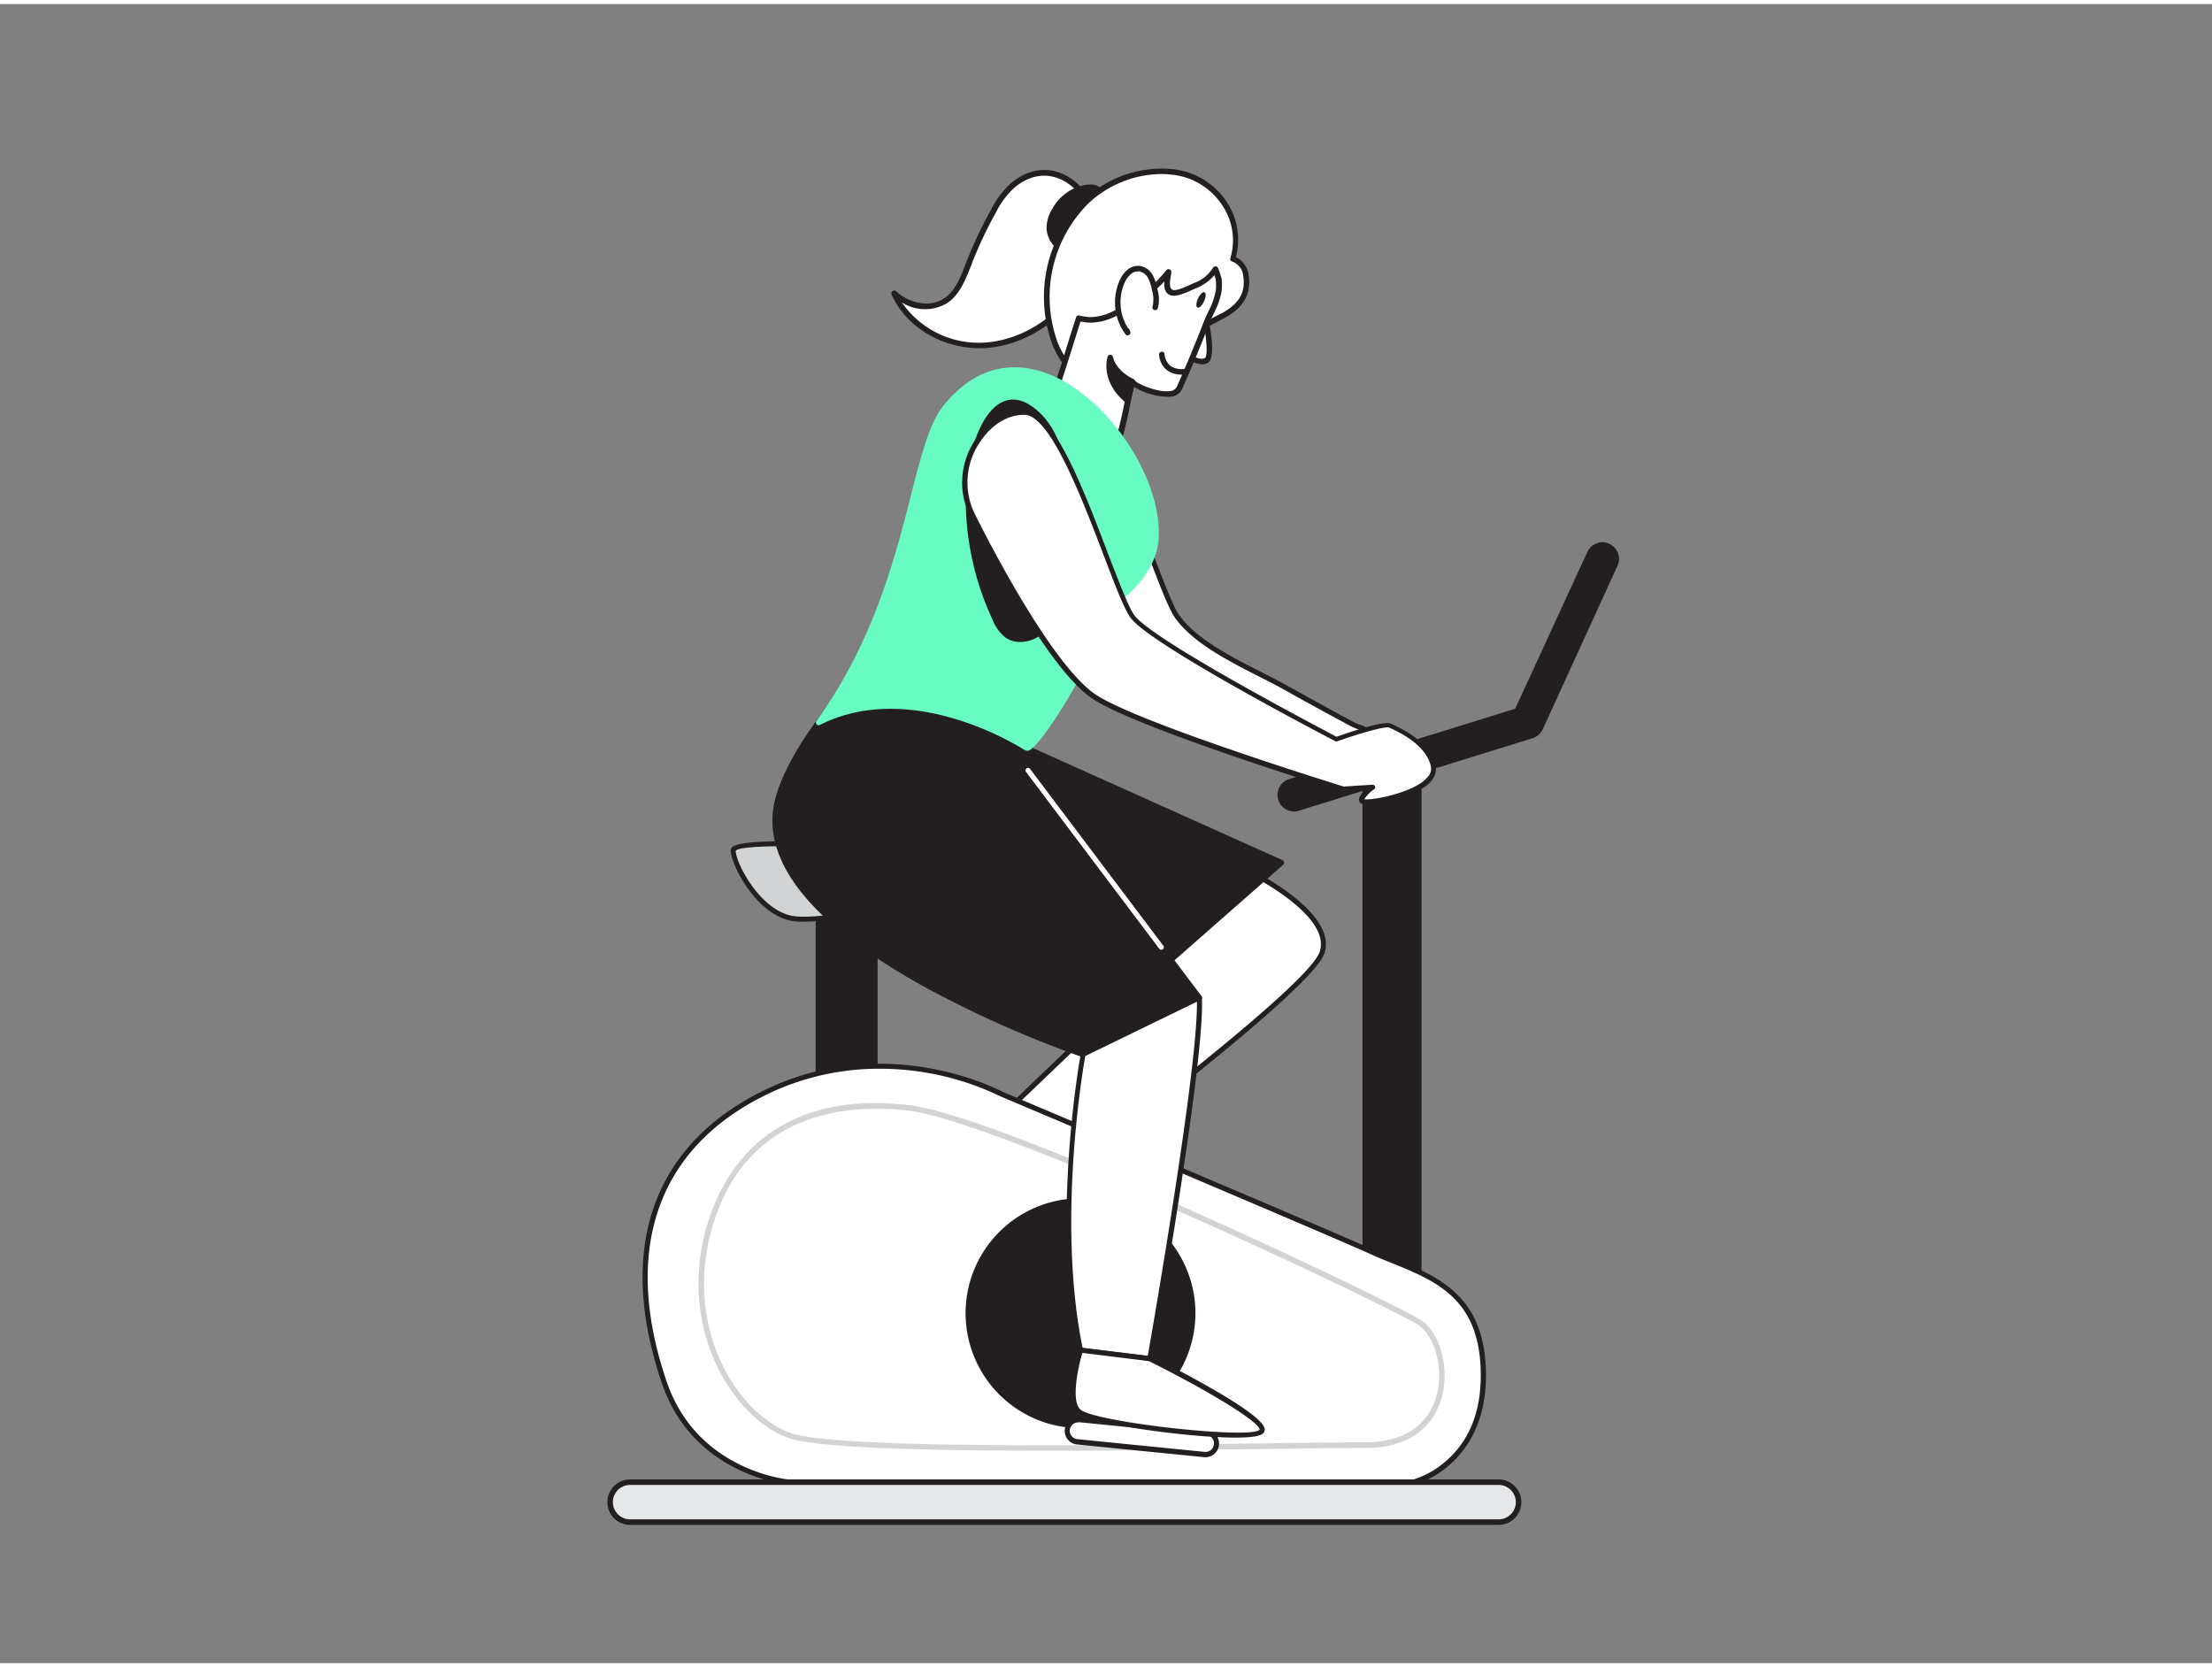 <svg id="_380_fitness_flatline" data-name="#380_fitness_flatline" xmlns="http://www.w3.org/2000/svg" viewBox="0 0 400 300" width="406" height="306" class="illustration styles_illustrationTablet__1DWOa"><rect x="0" y="0" width="400" height="300" fill="#808080" stroke="none"/><path d="M212.87,110.71c-3.49-4.87-12.15-36.54-19.39-36.85s-13.75,10-9.69,18.3,14.52,27.68,21.87,32.89c5.23,3.71,12.16,5.68,18.13,7.84,4,1.46,8.19,2.68,12.19,4.23,3.58,1.38,6.06,4.06,10,1.31,1.92-1.35,3.81-4.33,2.34-6.29-.64-.85-2.92-1.54-3.86-2q-6-3.19-11.86-6.5C226.59,120.24,217,116.46,212.87,110.71Z" fill="#fff"></path><path d="M242.61,140.08a10.1,10.1,0,0,1-4.49-1.47c-.73-.37-1.49-.75-2.3-1.07-2.28-.88-4.65-1.66-6.95-2.43-1.72-.57-3.5-1.16-5.24-1.79-1.1-.4-2.23-.79-3.38-1.19-5.18-1.79-10.53-3.64-14.86-6.71-8.53-6-20.65-30.31-22-33.06a13.83,13.83,0,0,1,1.1-13.58c2.29-3.51,5.67-5.52,9-5.37,5.2.22,10.64,14.49,15,26,2,5.12,3.64,9.55,4.74,11.08h0c3.1,4.33,9.38,7.52,14.92,10.33,1.66.85,3.22,1.64,4.61,2.42,3.64,2,7.51,4.18,11.85,6.5.27.14.67.31,1.1.49a7.44,7.44,0,0,1,2.9,1.67,3.26,3.26,0,0,1,.57,2.51,7.42,7.42,0,0,1-3,4.43A6.1,6.1,0,0,1,242.61,140.08ZM193.16,74.31c-2.94,0-5.88,1.84-7.91,5A12.9,12.9,0,0,0,184.2,92c1.35,2.72,13.37,26.79,21.72,32.71,4.22,3,9.51,4.83,14.63,6.6,1.15.4,2.29.79,3.39,1.19,1.73.62,3.5,1.21,5.22,1.79,2.3.76,4.69,1.55,7,2.44.85.33,1.63.73,2.39,1.11,2.43,1.23,4.36,2.21,7.13.26a6.62,6.62,0,0,0,2.63-3.83,2.31,2.31,0,0,0-.4-1.82,7.6,7.6,0,0,0-2.52-1.38c-.46-.19-.89-.37-1.18-.53-4.34-2.32-8.23-4.45-11.87-6.5-1.37-.77-2.93-1.56-4.58-2.4-5.63-2.86-12-6.11-15.25-10.62h0c-1.16-1.63-2.79-5.89-4.84-11.29-3.83-10-9.6-25.17-14.2-25.37Z" fill="#231f20"></path><rect x="246.88" y="141.95" width="9.68" height="100.29" fill="#231f20"></rect><path d="M256.56,242.74h-9.68a.51.51,0,0,1-.5-.5V142a.5.5,0,0,1,.5-.5h9.68a.5.5,0,0,1,.5.5V242.24A.51.51,0,0,1,256.56,242.74Zm-9.18-1h8.68V142.45h-8.68Z" fill="#231f20"></path><rect x="148.03" y="152.98" width="10.2" height="54.85" fill="#231f20"></rect><path d="M158.23,208.33H148a.5.5,0,0,1-.5-.5V153a.5.5,0,0,1,.5-.5h10.2a.5.5,0,0,1,.5.5v54.85A.5.5,0,0,1,158.23,208.33Zm-9.7-1h9.2V153.48h-9.2Z" fill="#231f20"></path><path d="M169.57,153s-37-2.7-37,0,4.86,11.87,11.34,12.41,22.12-3.09,25.63-6.81S169.57,153,169.57,153Z" fill="#d1d3d4"></path><path d="M145.28,165.93c-.5,0-1,0-1.38-.05-6.74-.56-11.75-10.08-11.75-12.86a.8.8,0,0,1,.28-.6c2.49-2.32,33.63-.12,37.17.14a.48.48,0,0,1,.18.05,3.65,3.65,0,0,1,1.76,2.42c.2,1.23-.35,2.54-1.64,3.91C166.4,162.64,152.25,165.93,145.28,165.93Zm-3.13-13.65c-5.18,0-8.67.25-9.11.82,0,2.23,4.66,11.35,10.93,11.87,6.54.55,21.95-3.15,25.27-6.66,1.08-1.15,1.55-2.2,1.4-3.12a2.71,2.71,0,0,0-1.22-1.73C159.54,152.75,149.26,152.28,142.15,152.28Z" fill="#231f20"></path><path d="M226.08,157s15.49,7.6,12.95,14.64-48.42,41.11-48.42,41.11l-12-9.29,36.16-34.63Z" fill="#fff"></path><path d="M190.61,213.17a.48.48,0,0,1-.28-.1l-12-9.29a.45.45,0,0,1,0-.69l36.16-34.63,11.25-11.82a.46.46,0,0,1,.53-.09c.65.32,15.83,7.87,13.18,15.21-2.55,7.08-46.7,39.92-48.58,41.32A.46.46,0,0,1,190.61,213.17Zm-11.25-9.79,11.25,8.75c3.84-2.86,45.64-34.13,48-40.68,2.18-6.06-10.31-12.84-12.42-13.93l-11,11.58Z" fill="#231f20"></path><path d="M181,197.05s-20.59-11.29-43.11,0c-21.49,10.78-25.06,30.86-17.74,52.26,5.73,16.74,22.69,18,22.69,18H255.55s12.67-3.08,12.67-19.29S257.46,229.85,248,225.61,181,197.05,181,197.05Z" fill="#fff"></path><path d="M255.55,267.74H142.83c-.2,0-17.36-1.45-23.12-18.29-8.25-24.11-1.87-42.86,18-52.8,22.15-11.11,42.71-.43,43.51,0,1.33.56,57.73,24.38,67,28.55,1.25.56,2.54,1.09,3.79,1.6,8.21,3.36,16.7,6.83,16.7,21.2,0,8.54-3.53,13.45-6.49,16.07a16.77,16.77,0,0,1-6.53,3.67Zm0-.45h0ZM159,192.52a46.34,46.34,0,0,0-20.92,4.94c-19.37,9.71-25.59,28.07-17.5,51.7,5.56,16.25,22.12,17.66,22.29,17.67H255.49a16.51,16.51,0,0,0,6.13-3.49c4.08-3.62,6.15-8.78,6.15-15.35,0-13.75-7.84-17-16.14-20.35-1.25-.52-2.55-1-3.81-1.61-9.34-4.2-66.44-28.31-67-28.56a.05.05,0,0,1,0,0A50.1,50.1,0,0,0,159,192.52Z" fill="#231f20"></path><path d="M189.83,261.59c-21.9,0-42.33-.47-47.33-2.33-10.58-3.91-21-21.37-13.82-40.91,3.06-8.35,11.72-21.95,35.49-19.28,16.67,1.87,83.17,33.42,92.5,38.73,3.6,2,5.51,8.58,4.09,14-.92,3.47-3.94,9.29-13.88,9.29-3.68,0-9.55.08-17,.17C218.37,261.4,203.8,261.59,189.83,261.59Zm-31.26-61.84c-10,0-23.21,3.25-28.95,18.94-6.92,19,3,35.86,13.22,39.64,8,3,57.5,2.31,87.06,1.91,7.42-.09,13.29-.17,17-.17,9.27,0,12.07-5.36,12.91-8.55,1.42-5.37-.74-11.22-3.62-12.85-9-5.13-76-36.79-92.11-38.61h0A50.46,50.46,0,0,0,158.57,199.75Z" fill="#d1d3d4"></path><circle cx="195.39" cy="236.74" r="20.28" fill="#231f20"></circle><path d="M195.39,257.51a20.78,20.78,0,1,1,20.78-20.77A20.79,20.79,0,0,1,195.39,257.51Zm0-40.55a19.78,19.78,0,1,0,19.78,19.78A19.8,19.8,0,0,0,195.39,217Z" fill="#231f20"></path><path d="M234,146a3,3,0,0,1-.89-5.86L274,127.41,287,99.17a3,3,0,1,1,5.45,2.5l-13.47,29.46a3.07,3.07,0,0,1-1.84,1.62l-42.17,13.08A3,3,0,0,1,234,146Z" fill="#231f20"></path><path d="M177.64,131l54.07,24.3L209.28,175S163,148,164.14,142,177.64,131,177.64,131Z" fill="#231f20"></path><path d="M209.28,175.48a.47.47,0,0,1-.25-.07c-4.77-2.78-46.54-27.38-45.38-33.47s13.28-11.21,13.8-11.43a.48.48,0,0,1,.39,0l54.08,24.29a.53.53,0,0,1,.29.39.53.53,0,0,1-.17.45l-22.43,19.71A.5.5,0,0,1,209.28,175.48Zm-31.65-44c-1.57.69-12,5.43-13,10.61-.77,4,26.81,21.83,44.59,32.24l21.58-19Z" fill="#231f20"></path><path d="M158.17,117.79s-17.22,17.47-18,28.85c-1.56,24,55.63,43.26,55.63,43.26l21-10.23-34.08-45.2Z" fill="#231f20"></path><path d="M195.84,190.4l-.16,0a197,197,0,0,1-28.48-12.67c-18.9-10.47-28.15-20.94-27.49-31.11.74-11.43,17.4-28.44,18.1-29.16a.5.5,0,0,1,.64-.07l24.62,16.68a.34.34,0,0,1,.12.12l34.08,45.2a.48.48,0,0,1,.08.42.45.45,0,0,1-.27.33l-21,10.23A.44.44,0,0,1,195.84,190.4Zm-37.6-72c-2.25,2.35-16.87,18-17.53,28.23-1.48,22.66,51.45,41.43,55.09,42.69l20.3-9.87-33.66-44.66Z" fill="#231f20"></path><path d="M183.16,32.8a15.72,15.72,0,0,0-3.43,4.55,75.39,75.39,0,0,0-4.48,9.49c-1,2.59-2,5.42-4.37,6.9-2.82,1.79-6.75.85-9.19-1.42,2.78,6.33,10.15,10,17,9.34s13.09-5.07,16.88-10.86a17.43,17.43,0,0,0,2.88-7C199.7,35.34,191.13,26.19,183.16,32.8Z" fill="#fff"></path><path d="M177.12,62.23c-6.83,0-13.34-3.9-15.89-9.71a.49.49,0,0,1,.17-.61.5.5,0,0,1,.63,0c2.1,2,5.83,3.11,8.59,1.37,2.09-1.32,3.08-3.85,4-6.3l.14-.36a77.22,77.22,0,0,1,4.52-9.56,16.17,16.17,0,0,1,3.54-4.68h0c3.22-2.67,6.83-3.12,10.15-1.27,4.12,2.31,6.7,7.78,6,12.73A17.63,17.63,0,0,1,196,51.07c-4.14,6.32-10.59,10.46-17.25,11.09C178.23,62.21,177.67,62.23,177.12,62.23Zm-14-8.23a16.87,16.87,0,0,0,15.51,7.16c6.36-.6,12.54-4.57,16.51-10.64a16.69,16.69,0,0,0,2.8-6.78c.66-4.56-1.71-9.6-5.49-11.72-2.94-1.64-6.14-1.23-9,1.17a15.25,15.25,0,0,0-3.31,4.4A75.15,75.15,0,0,0,175.71,47l-.13.36c-1,2.48-2.05,5.29-4.43,6.79A7.82,7.82,0,0,1,163.17,54Z" fill="#231f20"></path><path d="M194.67,33.64a8,8,0,0,0-3.93,3.58,6.2,6.2,0,0,0-1,3.43A4.78,4.78,0,0,0,192,44.26a2.69,2.69,0,0,0,1.86.49,3.09,3.09,0,0,0,1.41-.81C198.17,41.39,202.86,30.55,194.67,33.64Z" fill="#231f20"></path><path d="M193.51,45.28a3.33,3.33,0,0,1-1.8-.6,5.27,5.27,0,0,1-2.46-4A6.6,6.6,0,0,1,190.31,37a8.62,8.62,0,0,1,4.18-3.79c2.46-.93,4.1-.75,4.86.52,1.52,2.53-1.64,8.76-3.78,10.63a3.48,3.48,0,0,1-1.65.92A1.84,1.84,0,0,1,193.51,45.28Zm3.62-11.69a6.83,6.83,0,0,0-2.28.52h0a7.58,7.58,0,0,0-3.68,3.36,5.65,5.65,0,0,0-.92,3.15,4.27,4.27,0,0,0,2,3.22,2.27,2.27,0,0,0,1.5.42,2.62,2.62,0,0,0,1.17-.69c2.05-1.79,4.71-7.48,3.58-9.36A1.47,1.47,0,0,0,197.13,33.59Zm-2.46,0h0Z" fill="#231f20"></path><path d="M199.53,68.26c-1.67.37-3.45,0-5.53-2a14.1,14.1,0,0,1-3.57-5.92,24.25,24.25,0,0,1,6.11-24.81c6.63-6.31,19.22-8.08,24.89.49a12,12,0,0,1,1.43,10,3.55,3.55,0,0,1,2.43,3c.5,3.51-1.18,5.58-4.06,7.17-4.71,2.62-9.7,4.74-14.31,7.57C204.24,65.46,202,67.71,199.53,68.26Z" fill="#fff"></path><path d="M198.44,68.88a7.08,7.08,0,0,1-4.78-2.21,14.46,14.46,0,0,1-3.7-6.13,24.91,24.91,0,0,1,6.24-25.33,20.39,20.39,0,0,1,15.67-5.38,13.36,13.36,0,0,1,10,6,12.34,12.34,0,0,1,1.62,9.91,4.2,4.2,0,0,1,2.31,3.3c.64,4.4-2.15,6.49-4.3,7.68-1.95,1.08-4,2.09-5.93,3.07-2.79,1.39-5.67,2.83-8.36,4.48-.88.54-1.71,1.15-2.52,1.74a14.52,14.52,0,0,1-5,2.78l-.11-.49.11.49A5.44,5.44,0,0,1,198.44,68.88ZM210,30.73a19.59,19.59,0,0,0-13.07,5.2,23.92,23.92,0,0,0-6,24.29,13.53,13.53,0,0,0,3.44,5.71c1.77,1.64,3.38,2.22,5.08,1.84h0a14.11,14.11,0,0,0,4.66-2.61c.82-.6,1.68-1.22,2.58-1.78,2.73-1.67,5.64-3.13,8.45-4.53,1.94-1,3.95-2,5.88-3,3.09-1.72,4.23-3.71,3.8-6.66a3.1,3.1,0,0,0-2-2.64.5.5,0,0,1-.32-.23.51.51,0,0,1,0-.4A11.36,11.36,0,0,0,221,36.34a12.43,12.43,0,0,0-9.26-5.51A15.44,15.44,0,0,0,210,30.73Z" fill="#231f20"></path><path d="M217.8,55.93s1.7,7.52.4,8.45-3.71-.93-3.71-.93" fill="#fff"></path><path d="M217.31,65.14a6.23,6.23,0,0,1-3.13-1.29.5.5,0,0,1-.09-.7.51.51,0,0,1,.7-.1c.55.43,2.31,1.5,3.12.92.55-.39.27-4.1-.59-7.93a.5.5,0,0,1,.38-.6.5.5,0,0,1,.59.38c.53,2.35,1.62,8,.2,9A1.94,1.94,0,0,1,217.31,65.14Z" fill="#231f20"></path><path d="M219.82,48a13,13,0,0,1,.61,1.86,11.13,11.13,0,0,1,0,2c-.26,2-1.48,3.9-2.2,5.76q-2.32,6-4.91,11.83c-1.1,2.48-7.67,0-8.54-1.15C203.45,73,202.44,85,196.63,86.35a4.87,4.87,0,0,1-3.39-.69c-7-3.91-4.21-10.32-2.3-16,1.44-4.28,2.75-8.61,4.12-12.92a9.71,9.71,0,0,0,1.92.33,10,10,0,0,0,5.1-1.44c3.58-1.86,6.77-4,9.23-7.24-.09,1.09-.74,3.14.53,3.7,1,.42,3.37-.83,4.28-1.21a7.21,7.21,0,0,0,3.66-3S219.8,48,219.82,48Z" fill="#fff"></path><path d="M195.87,86.94a5.94,5.94,0,0,1-2.87-.85c-6.91-3.86-4.78-10-2.9-15.49l.36-1.06c1-2.85,1.88-5.77,2.76-8.59.45-1.44.91-2.88,1.37-4.32h0a.5.5,0,0,1,.63-.32l.12.06c.32.08,1.46.22,1.67.24a9.6,9.6,0,0,0,4.84-1.38,25.5,25.5,0,0,0,9.06-7.1.5.5,0,0,1,.9.34c0,.22-.06.49-.1.77-.19,1.17-.29,2.16.33,2.43s2.53-.6,3.34-1l.55-.24a6.65,6.65,0,0,0,3.41-2.74.54.54,0,0,1,.44-.27.55.55,0,0,1,.45.25h0a11.22,11.22,0,0,1,.69,2.08,12.26,12.26,0,0,1,0,2.11,14.11,14.11,0,0,1-1.44,4.1c-.29.61-.56,1.19-.79,1.77-1.54,4-3.19,8-4.92,11.85A2.4,2.4,0,0,1,211.6,71a11.87,11.87,0,0,1-6.54-1.79c-.2.82-.4,1.8-.62,2.88-1.17,5.75-2.77,13.63-7.69,14.78A4.32,4.32,0,0,1,195.87,86.94Zm-.48-29.54c-.41,1.28-.81,2.57-1.21,3.85-.89,2.83-1.8,5.75-2.77,8.61L191,70.93c-1.83,5.33-3.74,10.83,2.45,14.29a4.46,4.46,0,0,0,3,.64c4.3-1,5.89-8.82,6.94-14,.3-1.46.56-2.73.83-3.71a.51.51,0,0,1,.4-.36.49.49,0,0,1,.49.2c.48.65,4.06,2.23,6.31,2a1.55,1.55,0,0,0,1.37-.75c1.72-3.88,3.37-7.86,4.9-11.81.24-.62.53-1.24.82-1.84a13.63,13.63,0,0,0,1.35-3.8,10,10,0,0,0,0-1.9c0-.1-.13-.49-.26-.87a8.32,8.32,0,0,1-3.35,2.37l-.52.23c-1.65.75-3.21,1.39-4.16,1s-1.13-1.49-1-2.48a28.4,28.4,0,0,1-8.28,6A10.32,10.32,0,0,1,197,57.61,10.74,10.74,0,0,1,195.39,57.4Z" fill="#231f20"></path><path d="M214.35,66.42s-3.82.73-4.25-3.1" fill="#fff"></path><path d="M213.63,67a4.32,4.32,0,0,1-2.54-.75,3.91,3.91,0,0,1-1.49-2.84.5.5,0,0,1,.44-.55.5.5,0,0,1,.56.44,3,3,0,0,0,1.08,2.15,3.71,3.71,0,0,0,2.58.51.5.5,0,1,1,.18,1A4.46,4.46,0,0,1,213.63,67Z" fill="#231f20"></path><path d="M204.78,68.28s-3.31-1.43-4-4.36c0,0-1.38,4.08,3.16,7.81Z" fill="#231f20"></path><path d="M203.94,72.23a.52.52,0,0,1-.32-.11c-4.75-3.91-3.38-8.18-3.32-8.36a.47.47,0,0,1,.5-.34.49.49,0,0,1,.46.38c.63,2.65,3.69,4,3.72,4a.5.5,0,0,1,.28.58l-.84,3.45a.5.5,0,0,1-.33.36Zm-2.86-6.39a7.49,7.49,0,0,0,2.57,5l.55-2.26A8.68,8.68,0,0,1,201.08,65.84Z" fill="#231f20"></path><ellipse cx="217.18" cy="53.48" rx="1.53" ry="0.6" transform="translate(77.54 228.21) rotate(-65.2)" fill="#231f20"></ellipse><path d="M208.89,54.88a5.86,5.86,0,0,0-.08-3.16,8.11,8.11,0,0,0-.76-2.37,2.82,2.82,0,0,0-1.9-1.47,2.6,2.6,0,0,0-2,.65,4.91,4.91,0,0,0-1.25,1.79,9.15,9.15,0,0,0,1.07,9.09l-.13-.32" fill="#fff"></path><path d="M203.93,59.92a.51.51,0,0,1-.4-.2,9.73,9.73,0,0,1-1.12-9.61,5.36,5.36,0,0,1,1.38-2,3.06,3.06,0,0,1,2.44-.75,3.27,3.27,0,0,1,2.26,1.72,9,9,0,0,1,.81,2.5,6.25,6.25,0,0,1,.06,3.44.5.5,0,0,1-.64.3.5.5,0,0,1-.3-.64,5.45,5.45,0,0,0-.1-2.89,7.78,7.78,0,0,0-.7-2.22,2.31,2.31,0,0,0-1.55-1.22,2.06,2.06,0,0,0-1.63.53,4.36,4.36,0,0,0-1.12,1.61,8.75,8.75,0,0,0,.68,8.14.4.4,0,0,1,.26.25l.13.32a.49.49,0,0,1-.21.62A.55.55,0,0,1,203.93,59.92Z" fill="#231f20"></path><path d="M209,96.7c1.11-16.14-22.32-43.15-38-23.84-6.45,8-6,33.61-23,57,17.2-8.71,37.41,4.51,37.51,4.58,1,.65,5.92-7.23,6.33-7.89a96.56,96.56,0,0,0,6.54-12.51,48.85,48.85,0,0,1,2.61-5.58S208.51,103.66,209,96.7Z" fill="#68fcc2"></path><path d="M185.68,135a.77.77,0,0,1-.42-.13A53.68,53.68,0,0,0,173,129.35c-6.48-2-16-3.43-24.74,1a.49.49,0,0,1-.61-.12.5.5,0,0,1,0-.62c10.31-14.25,14.22-29.57,17.07-40.75,1.87-7.33,3.35-13.12,5.92-16.29,6.68-8.24,14.06-7.61,19.08-5.63,10.73,4.22,20.53,19,19.79,29.81h0c-.47,6.77-7.15,11.48-8.09,12.11a39.37,39.37,0,0,0-2.12,4.45l-.41,1a95.34,95.34,0,0,1-6.58,12.59c-1.45,2.34-5,7.81-6.42,8.13Zm.13-1ZM161,126.41c12.44,0,23.41,6.77,24.68,7.58.75-.33,3.22-3.63,5.72-7.67A95.06,95.06,0,0,0,198,113.87l.41-1a39.83,39.83,0,0,1,2.23-4.67.61.61,0,0,1,.16-.16c.08,0,7.28-4.78,7.74-11.4h0c.72-10.46-8.77-24.74-19.15-28.82-4.71-1.86-11.64-2.44-17.94,5.33-2.43,3-3.89,8.7-5.73,15.9-2.77,10.87-6.53,25.61-16.15,39.57A29.29,29.29,0,0,1,161,126.41ZM209,96.7h0Z" fill="#68fcc2"></path><path d="M187.19,73.8c-7.83-6.72-11.55,7-11.94,12.2a51.56,51.56,0,0,0,4.68,25.1,7.06,7.06,0,0,0,2.22,3.06c1.76,1.21,4.29.73,5.93-.64a11.28,11.28,0,0,0,3.22-5.43c1.84-5.78,1.89-12,1.59-18C192.6,84.15,191.68,77.65,187.19,73.8Z" fill="#231f20"></path><path d="M184.47,115.35a4.57,4.57,0,0,1-2.6-.77,7.59,7.59,0,0,1-2.39-3.27A51.64,51.64,0,0,1,174.75,86c.29-3.83,2.32-12.32,6.72-14.14,1.87-.78,3.91-.24,6.05,1.59h0c4.64,4,5.57,10.63,5.87,16.61.28,5.62.3,12.17-1.62,18.21a11.9,11.9,0,0,1-3.37,5.67A6.35,6.35,0,0,1,184.47,115.35Zm-1.3-42.86a3.39,3.39,0,0,0-1.32.27c-3.71,1.53-5.81,9.41-6.1,13.28a50.73,50.73,0,0,0,4.63,24.85,6.81,6.81,0,0,0,2.05,2.86c1.65,1.13,3.93.55,5.33-.61a11,11,0,0,0,3.06-5.2c1.87-5.89,1.85-12.33,1.57-17.86-.28-5.76-1.17-12.16-5.52-15.9h0A5.85,5.85,0,0,0,183.17,72.49Z" fill="#231f20"></path><path d="M204.79,110.71c-3.49-4.87-12.15-36.54-19.4-36.85s-13.75,10-9.68,18.3,14.52,27.68,21.86,32.89S242.88,142,242.88,142l5.31-.33s-3.4,2.49-1.31,2.67,13.33-2.12,12.31-6.52-6.59-6.7-7.78-7.28-9.71,2.45-9.71,2.45S208.28,115.58,204.79,110.71Z" fill="#fff"></path><path d="M247.1,144.75h-.26c-.74-.07-1-.41-1.07-.68-.16-.57.39-1.29,1-1.91l-3.9.25-.16,0c-1.56-.48-38.13-11.78-45.44-17-8.53-6-20.66-30.31-22-33.06a13.83,13.83,0,0,1,1.1-13.58c2.28-3.51,5.65-5.52,9-5.37,5.2.22,10.64,14.49,15,26,2,5.13,3.65,9.56,4.74,11.09h0c3.26,4.54,34,20.62,36.57,22,2.24-.79,8.65-3,9.88-2.36l.31.15c1.66.77,6.71,3.13,7.71,7.43a3.08,3.08,0,0,1-.8,2.81C256.29,143.41,249.14,144.75,247.1,144.75Zm-.43-.95.25,0c1.72.14,9-1.33,11.22-4a2.2,2.2,0,0,0,.6-2c-.9-3.87-5.65-6.09-7.21-6.82l-.32-.15c-.68-.3-5.38,1.06-9.36,2.47a.45.45,0,0,1-.36,0c-1.37-.71-33.56-17.46-37.07-22.36-1.17-1.63-2.79-5.89-4.85-11.29-3.82-10-9.6-25.17-14.2-25.37-3-.11-6.1,1.72-8.21,5a12.92,12.92,0,0,0-1,12.68c1.34,2.72,13.37,26.79,21.71,32.71,7,5,43.15,16.21,45.11,16.82l5.22-.33a.51.51,0,0,1,.46.3.47.47,0,0,1-.16.52,6.06,6.06,0,0,0-1.8,1.82Z" fill="#231f20"></path><path d="M195.84,189.9s-5.52,29.28-.45,53.5L207.92,245s9.58-54.11,9-65.28Z" fill="#fff"></path><path d="M207.92,245.4h0l-12.54-1.55a.46.46,0,0,1-.39-.36c-5-24,.39-53.38.45-53.67a.47.47,0,0,1,.25-.33l21-10.23a.47.47,0,0,1,.43,0,.46.46,0,0,1,.22.37c.64,11.09-8.56,63.17-8.95,65.38A.45.45,0,0,1,207.92,245.4ZM195.77,243l11.78,1.45c.88-5,9.11-52.28,8.89-64.05l-20.19,9.82C195.76,193,191.12,220.31,195.77,243Z" fill="#231f20"></path><rect x="192.97" y="257.16" width="27.13" height="4" rx="2" transform="translate(26.7 -19.19) rotate(5.69)" fill="#fff"></rect><path d="M218,262.76h-.25l-23-2.3a2.45,2.45,0,1,1,.48-4.88l23,2.29a2.45,2.45,0,0,1,2.2,2.69,2.47,2.47,0,0,1-2.44,2.21Zm-23-6.29a1.53,1.53,0,0,0-1,.35,1.55,1.55,0,0,0-.55,1,1.53,1.53,0,0,0,1.38,1.68l23,2.3h0a1.54,1.54,0,0,0,1.69-1.38,1.54,1.54,0,0,0-.34-1.13,1.52,1.52,0,0,0-1-.56l-23-2.29Z" fill="#231f20"></path><rect x="110.33" y="267.28" width="164.29" height="7.23" rx="3.61" fill="#e6e7e8"></rect><path d="M271,275H113.94a4.11,4.11,0,0,1,0-8.22H271a4.11,4.11,0,1,1,0,8.22Zm-157.06-7.22a3.11,3.11,0,0,0,0,6.22H271a3.11,3.11,0,1,0,0-6.22Z" fill="#231f20"></path><path d="M210,171a.46.46,0,0,1-.37-.18l-24.06-31.93a.46.46,0,1,1,.73-.55l24.06,31.93a.45.45,0,0,1-.08.64A.49.49,0,0,1,210,171Z" fill="#fff"></path><path d="M195.39,243.4s-2.92,9.43-.08,11.26c3.25,2.11,30.4,5.54,32.74,3.52S207.92,245,207.92,245Z" fill="#fff"></path><path d="M223.45,259.22c-8.69,0-25.74-2.46-28.39-4.18-3-2-.42-10.78-.11-11.78a.46.46,0,0,1,.5-.31L208,244.49l.15,0c3.36,1.68,20.18,10.21,20.54,13.14a.94.94,0,0,1-.32.85C227.78,259,226,259.22,223.45,259.22ZM195.72,243.9c-.81,2.77-2.16,9.09-.17,10.38,3.49,2.26,30.28,5.22,32.21,3.55.29-1.22-8.67-6.8-20-12.44Z" fill="#231f20"></path></svg>